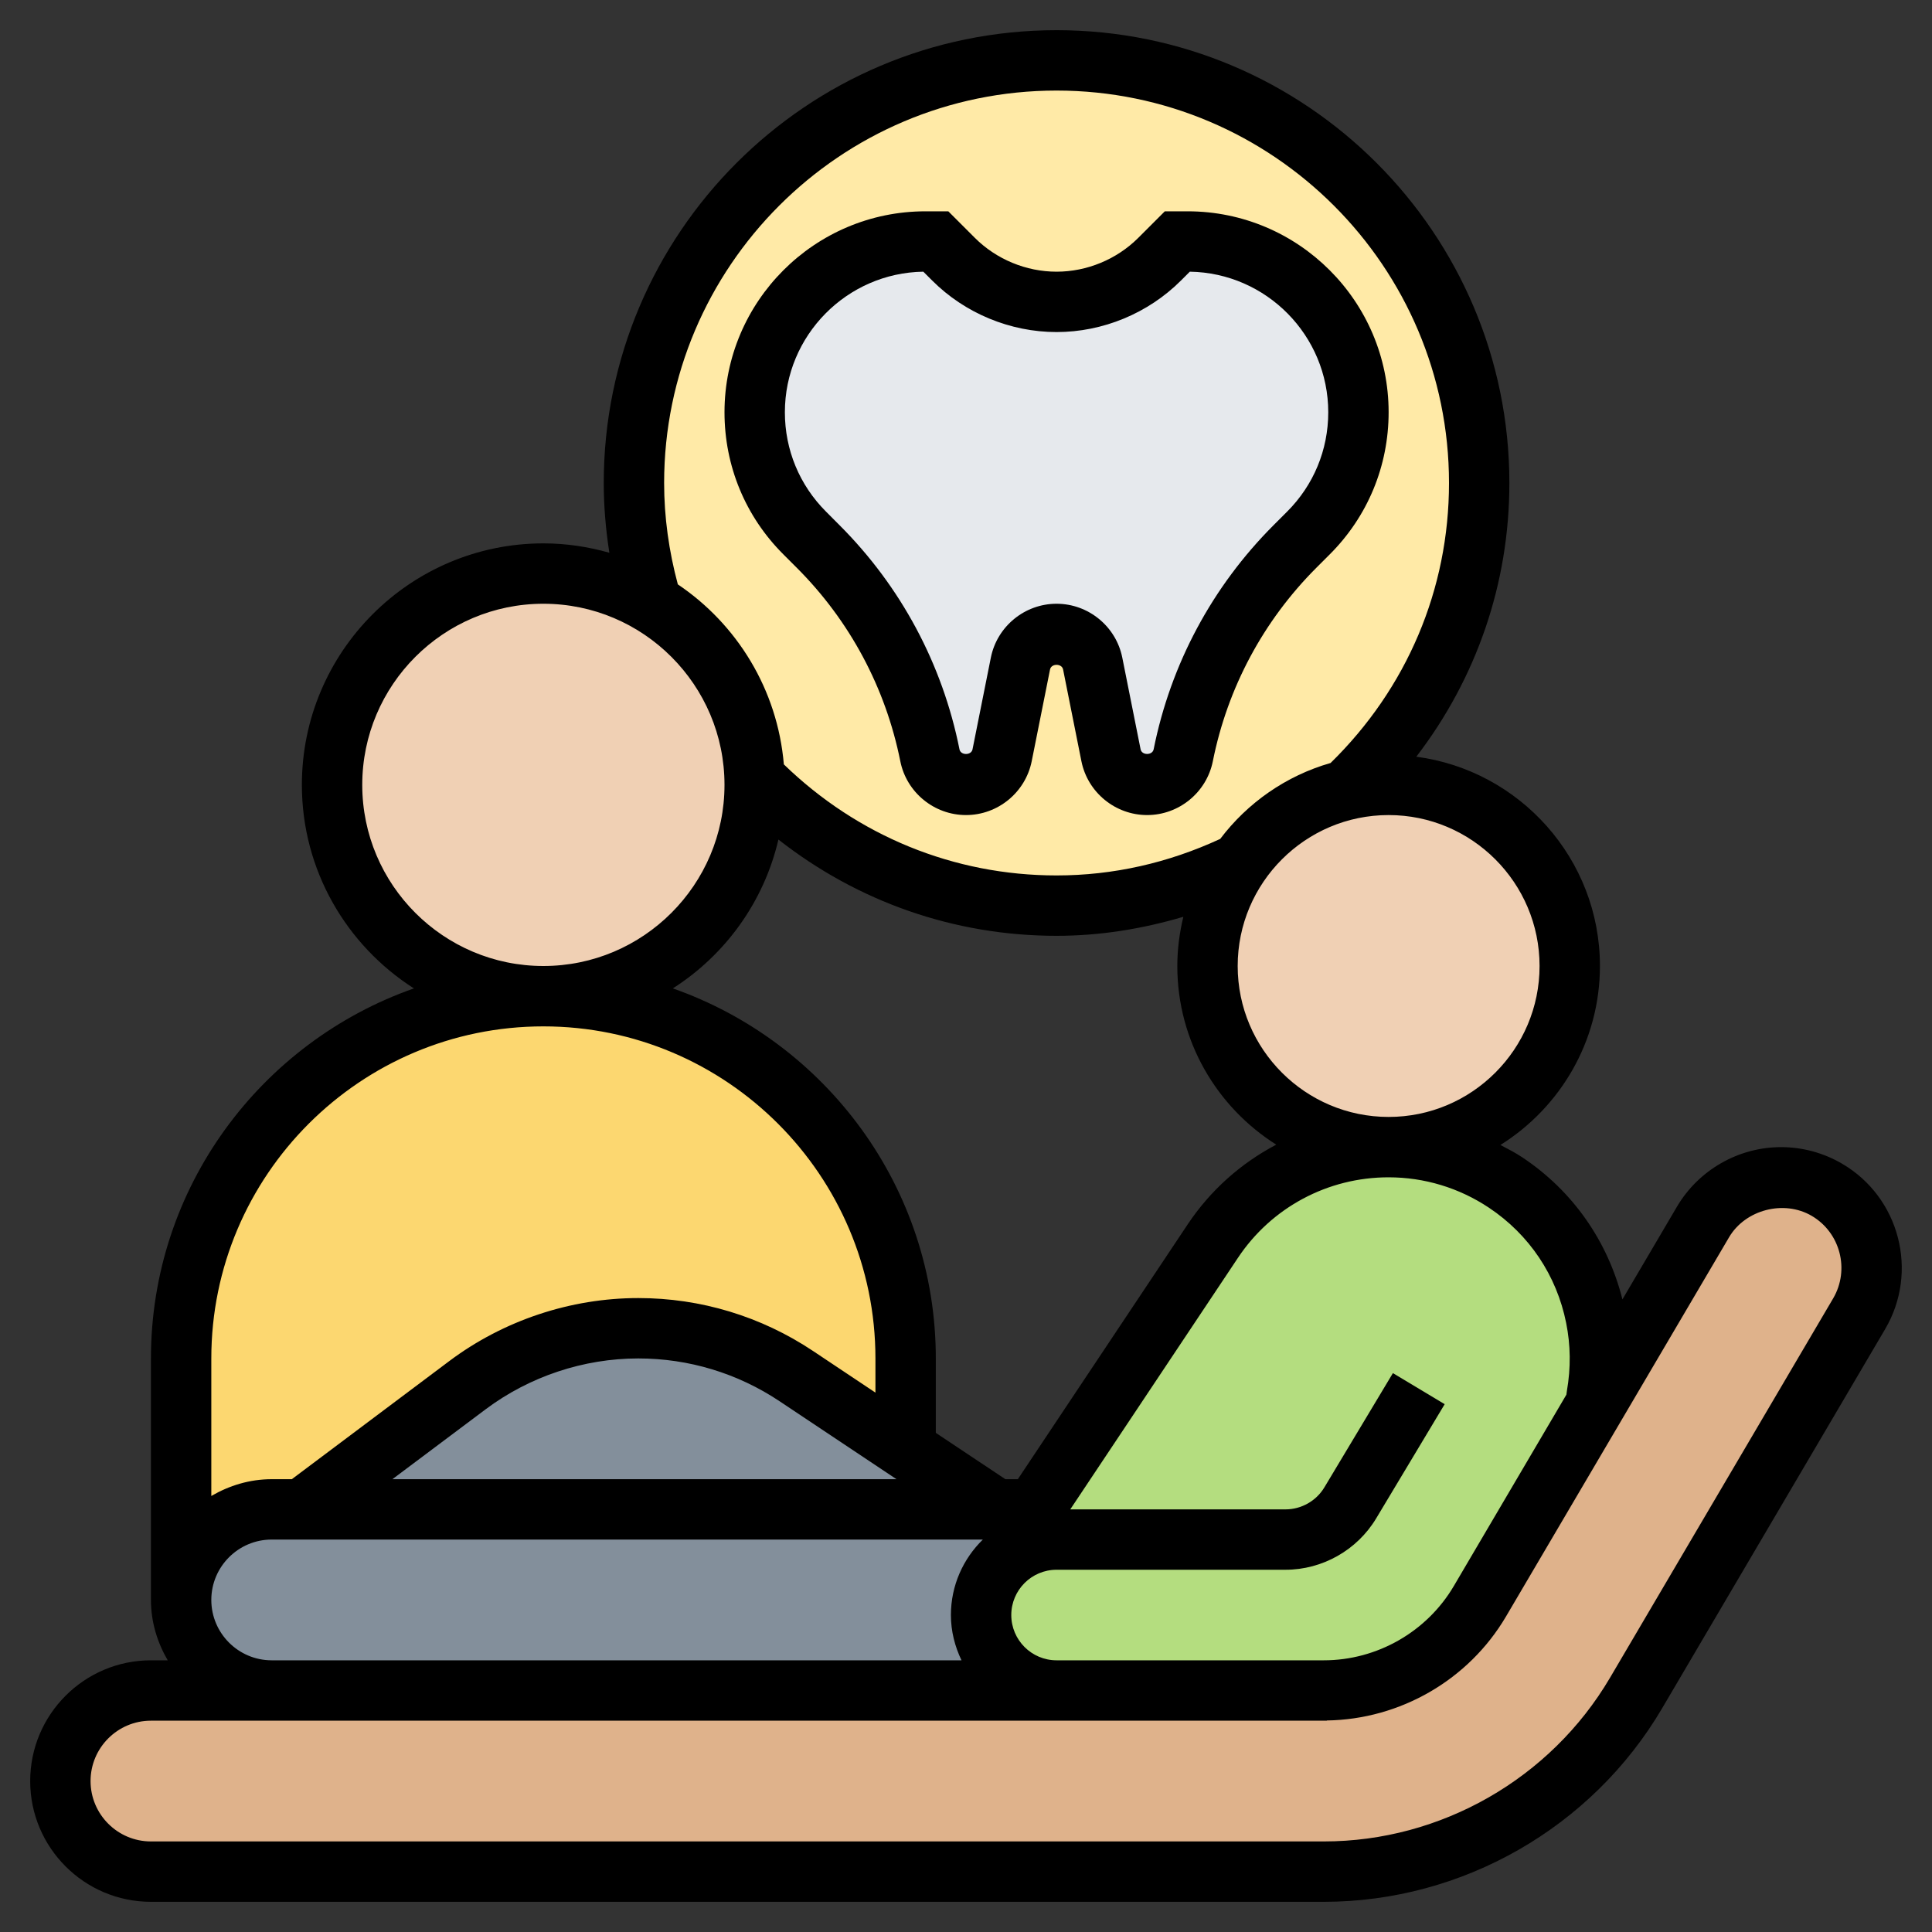 <svg id="Layer_35" enable-background="new 0 0 64 64" height="512" viewBox="0 0 64 64" width="512" xmlns="http://www.w3.org/2000/svg"><rect x="0" y="0" width="64" height="64" fill="#333333" stroke="none"/><path d="m49 16c0 4.01-1.7 7.62-4.4 10.17-1.47.35-2.72 1.24-3.55 2.44-1.83.88-3.88 1.39-6.05 1.39-3.93 0-7.47-1.62-10.01-4.22-.07-2.46-1.41-4.6-3.4-5.78v-.01c-.38-1.27-.59-2.6-.59-3.99 0-7.73 6.27-14 14-14s14 6.27 14 14z" fill="#ffeaa7"/><path d="m60.52 39.41c1.43.84 1.9 2.68 1.07 4.11l-7.39 12.56c-2.15 3.65-6.11 5.92-10.35 5.92h-38.85c-1.65 0-3-1.35-3-3s1.35-3 3-3h4 22 4 8.85.1c2.08-.04 4.02-1.16 5.07-2.96l3.86-6.56 3.53-6c.54-.91 1.53-1.48 2.59-1.48.53 0 1.06.14 1.52.41z" fill="#dfb28b"/><path d="m6 53v-8c0-3.32 1.34-6.32 3.51-8.49s5.17-3.51 8.49-3.51c6.63 0 12 5.37 12 12v3l-3.62-2.42c-1.55-1.03-3.37-1.58-5.24-1.58-2.04 0-4.02.66-5.66 1.89l-5.48 4.11h-1c-.83 0-1.58.34-2.12.88s-.88 1.29-.88 2.12z" fill="#fcd770"/><path d="m34 50h.25l.25 1.05c-1.14.23-2 1.24-2 2.45 0 .69.28 1.32.73 1.77s1.08.73 1.77.73h-4-22c-1.66 0-3-1.34-3-3 0-.83.34-1.58.88-2.12s1.29-.88 2.12-.88h1 23z" fill="#838f9b"/><path d="m30 48 3 2h-23l5.48-4.11c1.64-1.23 3.62-1.89 5.66-1.89 1.87 0 3.69.55 5.24 1.58z" fill="#838f9b"/><path d="m34.25 50 5.92-8.88c1.3-1.95 3.48-3.12 5.83-3.12 1.38 0 2.72.41 3.88 1.17 1.55 1.04 2.61 2.62 2.98 4.46.18.86.18 1.74.04 2.58l-.04.26.02.01-3.86 6.56c-1.05 1.8-2.99 2.92-5.07 2.96-.03 0-.07 0-.1 0h-8.85c-.69 0-1.32-.28-1.77-.73s-.73-1.08-.73-1.77c0-1.21.86-2.22 2-2.45z" fill="#b4dd7f"/><path d="m24.99 25.78c.01.07.01.15.01.22 0 3.87-3.13 7-7 7s-7-3.13-7-7 3.13-7 7-7c1.32 0 2.55.36 3.59.99v.01c1.99 1.18 3.33 3.32 3.4 5.78z" fill="#f0d0b4"/><path d="m46 26c3.31 0 6 2.69 6 6s-2.69 6-6 6-6-2.69-6-6c0-1.26.39-2.43 1.05-3.39.83-1.2 2.08-2.09 3.55-2.44.45-.11.92-.17 1.4-.17z" fill="#f0d0b4"/><path d="m45 13.66c0 1.5-.6 2.94-1.66 4l-.44.44c-1.89 1.89-3.18 4.3-3.7 6.92-.12.57-.62.98-1.2.98s-1.08-.41-1.2-.98l-.6-3.04c-.12-.57-.62-.98-1.2-.98s-1.08.41-1.2.98l-.6 3.04c-.12.57-.62.98-1.2.98s-1.08-.41-1.2-.98c-.52-2.62-1.81-5.03-3.7-6.92l-.44-.44c-1.06-1.06-1.66-2.5-1.66-4 0-3.13 2.53-5.66 5.66-5.66h.34l.59.59c.9.9 2.13 1.41 3.41 1.41s2.51-.51 3.41-1.41l.59-.59h.34c1.56 0 2.98.63 4 1.66 1.03 1.02 1.66 2.44 1.66 4z" fill="#e6e9ed"/><path d="m26.395 18.809c1.756 1.756 2.941 3.972 3.429 6.408.206 1.033 1.122 1.783 2.176 1.783s1.97-.75 2.177-1.785l.607-3.038c.041-.205.391-.204.432-.001l.607 3.04c.207 1.034 1.123 1.784 2.177 1.784s1.97-.75 2.177-1.784c.487-2.436 1.673-4.651 3.429-6.408l.444-.444c1.258-1.257 1.95-2.929 1.95-4.708 0-3.67-2.986-6.656-6.657-6.656h-.757l-.879.879c-.713.712-1.699 1.121-2.707 1.121s-1.994-.409-2.707-1.121l-.879-.879h-.757c-3.671 0-6.657 2.986-6.657 6.657 0 1.779.692 3.451 1.95 4.707zm4.191-9.809.293.292c1.085 1.086 2.587 1.708 4.121 1.708s3.036-.622 4.121-1.707l.293-.293c2.535.039 4.586 2.113 4.586 4.657 0 1.245-.484 2.414-1.364 3.293l-.444.444c-2.036 2.037-3.411 4.605-3.976 7.428-.041.205-.391.204-.432.001l-.607-3.04c-.207-1.033-1.123-1.783-2.177-1.783s-1.97.75-2.177 1.785l-.607 3.038c-.041.205-.391.205-.432 0-.564-2.823-1.939-5.392-3.976-7.428l-.444-.446c-.88-.879-1.364-2.048-1.364-3.292 0-2.544 2.051-4.618 4.586-4.657z"/><path d="m61.027 38.552c-.614-.361-1.315-.552-2.026-.552-1.41 0-2.731.755-3.449 1.972l-1.807 3.072c-.486-1.93-1.645-3.592-3.313-4.703-.234-.156-.482-.283-.729-.412 1.976-1.238 3.297-3.429 3.297-5.929 0-3.548-2.656-6.481-6.083-6.933 1.992-2.596 3.083-5.735 3.083-9.067 0-8.271-6.729-15-15-15s-15 6.729-15 15c0 .773.066 1.545.186 2.311-.696-.198-1.427-.311-2.186-.311-4.411 0-8 3.589-8 8 0 2.833 1.484 5.32 3.711 6.742-5.064 1.778-8.711 6.594-8.711 12.258v8c0 .732.212 1.409.556 2h-.556c-2.206 0-4 1.794-4 4s1.794 4 4 4h38.853c4.587 0 8.88-2.456 11.206-6.409l7.391-12.566c1.115-1.902.477-4.358-1.423-5.473zm-9.146 5.272c.148.737.158 1.482.024 2.254l-.016.121-3.727 6.336c-.893 1.521-2.546 2.465-4.309 2.465h-8.853c-.827 0-1.5-.673-1.5-1.5s.673-1.5 1.5-1.5h7.585c1.222 0 2.371-.651 3.001-1.699l2.271-3.786-1.715-1.029-2.271 3.786c-.269.449-.763.728-1.286.728h-7.131l5.552-8.329c1.111-1.672 2.977-2.671 4.991-2.671 1.187 0 2.337.348 3.326 1.007 1.334.888 2.243 2.243 2.558 3.817zm-26.095-16.013c2.625 2.059 5.826 3.189 9.214 3.189 1.434 0 2.836-.227 4.2-.63-.126.524-.2 1.068-.2 1.63 0 2.491 1.312 4.677 3.278 5.918-1.167.613-2.183 1.511-2.937 2.645l-5.624 8.437h-.414l-2.303-1.535v-2.465c0-5.664-3.647-10.48-8.711-12.258 1.737-1.109 3.016-2.866 3.497-4.931zm3.911 21.189h-16.698l3.085-2.313c1.451-1.088 3.248-1.687 5.061-1.687 1.67 0 3.287.49 4.677 1.416zm21.303-17c0 2.757-2.243 5-5 5s-5-2.243-5-5 2.243-5 5-5 5 2.243 5 5zm-29-16c0-7.168 5.832-13 13-13s13 5.832 13 13c0 3.523-1.397 6.804-3.923 9.275-1.477.423-2.752 1.32-3.656 2.515-1.724.797-3.545 1.21-5.421 1.21-3.404 0-6.593-1.311-9.034-3.679-.21-2.481-1.552-4.644-3.512-5.963-.296-1.102-.454-2.229-.454-3.358zm-10 10c0-3.309 2.691-6 6-6s6 2.691 6 6-2.691 6-6 6-6-2.691-6-6zm6 8c6.065 0 11 4.935 11 11v1.132l-2.069-1.38c-1.719-1.146-3.72-1.752-5.786-1.752-2.242 0-4.466.741-6.26 2.086l-5.218 3.914h-.667c-.732 0-1.409.212-2 .556v-4.556c0-6.065 4.935-11 11-11zm-11 19c0-1.103.897-2 2-2h23.558c-.651.636-1.058 1.52-1.058 2.5 0 .539.133 1.044.351 1.5h-22.856c-1.1-.003-1.995-.899-1.995-2zm53.725-9.988-7.391 12.565c-1.968 3.345-5.601 5.423-9.481 5.423h-38.853c-1.103 0-2-.897-2-2s.897-2 2-2h3.995.005 22 4 8.853.1v-.007c2.432-.035 4.699-1.345 5.935-3.444l7.389-12.562c.538-.916 1.817-1.25 2.739-.71.948.557 1.266 1.785.709 2.735z"/></svg>